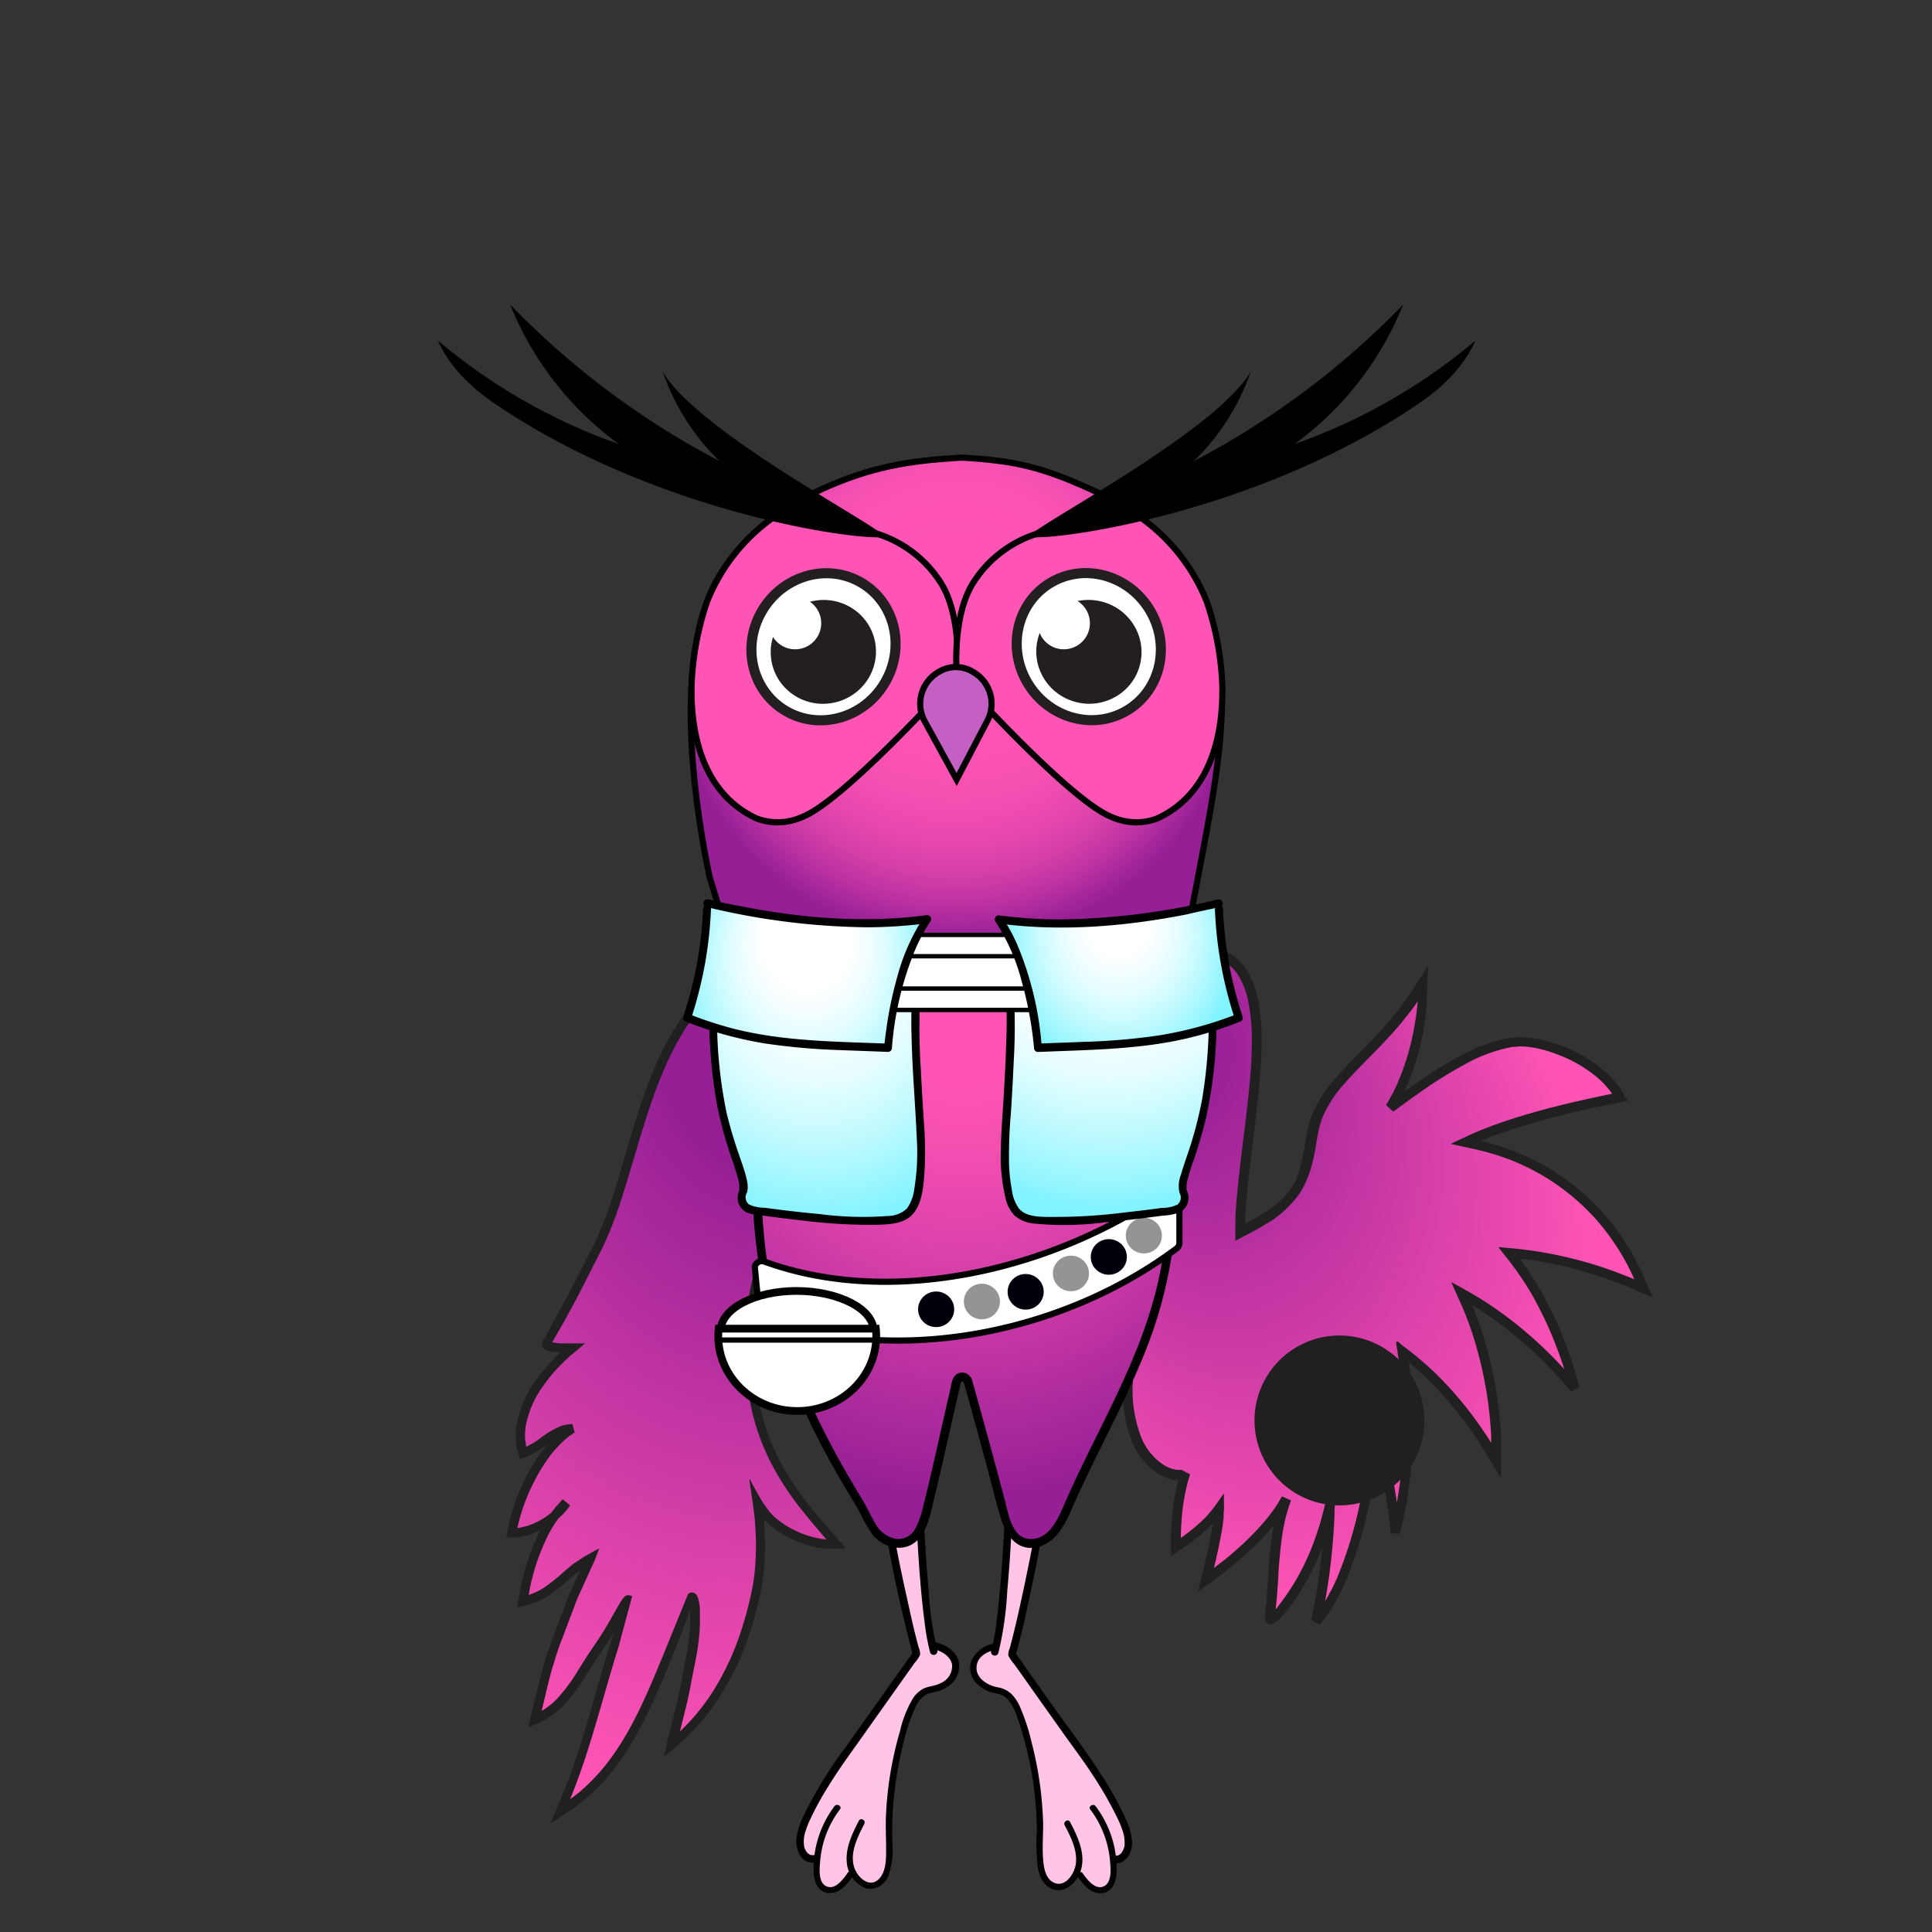 <svg xmlns="http://www.w3.org/2000/svg" xmlns:xlink="http://www.w3.org/1999/xlink" viewBox="0 0 300 300"><rect x="0" y="0" width="300" height="300" fill="#333333" stroke="none"/><defs><style>.cls-1{fill:#ffc4e6;}.cls-2{fill:url(#radial-gradient);}.cls-10,.cls-11,.cls-13,.cls-17,.cls-26,.cls-3{fill:#fff;}.cls-12,.cls-13,.cls-14,.cls-17,.cls-20,.cls-24,.cls-25,.cls-28,.cls-3{stroke:#000;}.cls-11,.cls-12,.cls-13,.cls-14,.cls-17,.cls-3{stroke-linecap:round;}.cls-11,.cls-12,.cls-13,.cls-14,.cls-17,.cls-20,.cls-24,.cls-25,.cls-26,.cls-28,.cls-3{stroke-miterlimit:10;}.cls-4{fill:url(#radial-gradient-2);}.cls-5{fill:url(#radial-gradient-3);}.cls-6{fill:url(#radial-gradient-4);}.cls-7{fill:url(#New_Gradient_Swatch_1);}.cls-8{fill:url(#New_Gradient_Swatch_1-2);}.cls-9{fill:url(#New_Gradient_Swatch_1-3);}.cls-11,.cls-26{stroke:#231f20;}.cls-11{stroke-width:0.56px;}.cls-12,.cls-14,.cls-20{fill:none;}.cls-12,.cls-13{stroke-width:1.25px;}.cls-14{stroke-width:0.85px;}.cls-15{fill:url(#radial-gradient-5);}.cls-16{fill:url(#radial-gradient-6);}.cls-17{stroke-width:0.71px;}.cls-18{fill:url(#radial-gradient-7);}.cls-19{fill:url(#radial-gradient-8);}.cls-20{stroke-width:1.38px;}.cls-21{fill:url(#radial-gradient-9);}.cls-22{fill:#202020;}.cls-23{fill:url(#radial-gradient-10);}.cls-24{fill:url(#radial-gradient-11);}.cls-25{fill:#ff54b5;}.cls-26{stroke-width:1.63px;}.cls-27{fill:#231f20;}.cls-28{fill:#c460c4;}</style><radialGradient id="radial-gradient" cx="45.52" cy="41.21" fy="12.104" r="75.31" gradientUnits="userSpaceOnUse"><stop offset="0.16" stop-color="#ff54b5"/><stop offset="0.28" stop-color="#f34eb1"/><stop offset="0.49" stop-color="#d23da8"/><stop offset="0.77" stop-color="#9e2398"/><stop offset="0.81" stop-color="#961f96"/></radialGradient><radialGradient id="radial-gradient-2" cx="-24499.13" cy="-13169.01" r="14.12" gradientTransform="matrix(0.2, 0.04, -0.04, 0.2, 4567.04, 3573.29)" gradientUnits="userSpaceOnUse"><stop offset="0.28" stop-color="#fff"/><stop offset="0.41" stop-color="#fbfbfb"/><stop offset="0.54" stop-color="#efefef"/><stop offset="0.67" stop-color="#dadada"/><stop offset="0.8" stop-color="#bebebe"/><stop offset="0.93" stop-color="#9a9a9a"/><stop offset="0.95" stop-color="#949494"/></radialGradient><radialGradient id="radial-gradient-3" cx="-24434.3" cy="-13202.89" r="14.12" xlink:href="#radial-gradient-2"/><radialGradient id="radial-gradient-4" cx="-24383.17" cy="-13242.24" r="14.12" xlink:href="#radial-gradient-2"/><radialGradient id="New_Gradient_Swatch_1" cx="-520.99" cy="2199.29" r="2.88" gradientTransform="matrix(1, 0.17, -0.17, 0.99, 943.98, -2013.25)" gradientUnits="userSpaceOnUse"><stop offset="0.07" stop-color="#919191"/><stop offset="0.21" stop-color="#828283"/><stop offset="0.47" stop-color="#5c5c60"/><stop offset="0.83" stop-color="#1f1f27"/><stop offset="1" stop-color="#00000a"/></radialGradient><radialGradient id="New_Gradient_Swatch_1-2" cx="-507.4" cy="2194.05" r="2.88" xlink:href="#New_Gradient_Swatch_1"/><radialGradient id="New_Gradient_Swatch_1-3" cx="-495.3" cy="2186.21" r="2.88" xlink:href="#New_Gradient_Swatch_1"/><radialGradient id="radial-gradient-5" cx="21.77" cy="29.27" fy="4.729" r="43.04" gradientUnits="userSpaceOnUse"><stop offset="0.21" stop-color="#fff"/><stop offset="0.28" stop-color="#f7feff"/><stop offset="0.38" stop-color="#e3fdff"/><stop offset="0.51" stop-color="#c1faff"/><stop offset="0.66" stop-color="#92f5ff"/><stop offset="0.71" stop-color="#81f4ff"/></radialGradient><radialGradient id="radial-gradient-6" cx="68.75" cy="29.27" fy="-12.677" r="71.76" gradientUnits="userSpaceOnUse"><stop offset="0.27" stop-color="#fff"/><stop offset="0.31" stop-color="#f7feff"/><stop offset="0.37" stop-color="#e3fdff"/><stop offset="0.44" stop-color="#c1faff"/><stop offset="0.53" stop-color="#92f5ff"/><stop offset="0.55" stop-color="#81f4ff"/></radialGradient><radialGradient id="radial-gradient-7" cx="20.06" cy="12.32" fy="4.466" r="21.14" gradientTransform="translate(0 -2.07) scale(1 1.17)" gradientUnits="userSpaceOnUse"><stop offset="0.34" stop-color="#fff"/><stop offset="0.43" stop-color="#f7feff"/><stop offset="0.57" stop-color="#e3fdff"/><stop offset="0.74" stop-color="#c1faff"/><stop offset="0.94" stop-color="#92f5ff"/><stop offset="1" stop-color="#81f4ff"/></radialGradient><radialGradient id="radial-gradient-8" cx="70.46" cy="12.32" fy="2.722" r="34.01" gradientTransform="translate(0 -1.22) scale(1 1.1)" gradientUnits="userSpaceOnUse"><stop offset="0.15" stop-color="#fff"/><stop offset="0.2" stop-color="#f7feff"/><stop offset="0.29" stop-color="#e3fdff"/><stop offset="0.4" stop-color="#c1faff"/><stop offset="0.52" stop-color="#92f5ff"/><stop offset="0.55" stop-color="#81f4ff"/></radialGradient><radialGradient id="radial-gradient-9" cx="24448.14" cy="74.49" fx="24432.205" fy="-4.543" r="89.42" gradientTransform="matrix(-1, 0, 0, 1, 24482.75, 0)" gradientUnits="userSpaceOnUse"><stop offset="0.25" stop-color="#961f96"/><stop offset="0.61" stop-color="#d840a9"/><stop offset="0.85" stop-color="#ff54b5"/></radialGradient><radialGradient id="radial-gradient-10" cx="-2025.09" cy="1349.18" fx="-2062.849" fy="1299.227" r="72.23" gradientTransform="translate(1855.85 -1329.65) scale(0.85 1.03)" gradientUnits="userSpaceOnUse"><stop offset="0.12" stop-color="#961f96"/><stop offset="0.52" stop-color="#d840a9"/><stop offset="0.79" stop-color="#ff54b5"/></radialGradient><radialGradient id="radial-gradient-11" cx="83.83" cy="64.15" fy="45.666" r="77.25" gradientUnits="userSpaceOnUse"><stop offset="0.12" stop-color="#ff54b5"/><stop offset="0.27" stop-color="#fd53b4"/><stop offset="0.36" stop-color="#f54fb2"/><stop offset="0.43" stop-color="#e748ae"/><stop offset="0.49" stop-color="#d33ea8"/><stop offset="0.54" stop-color="#ba31a1"/><stop offset="0.59" stop-color="#9b2298"/><stop offset="0.6" stop-color="#961f96"/></radialGradient><symbol id="Bird_Body_MASTER_1_9" data-name="Bird_Body_MASTER_1 9" viewBox="0 0 185.53 142.13"><path class="cls-20" d="M7.21,71.38"/><path class="cls-20" d="M132.92,66"/><path class="cls-21" d="M39.31,63.26c0,15.3,4.13,22.57,14.13,33.57-4.54.47-10.81-2.63-12.81-6.63a43.16,43.16,0,0,1,.5,6.66,44.49,44.49,0,0,1-.52,6.8A55.52,55.52,0,0,1,36,117.74,37,37,0,0,1,32,124a33,33,0,0,1-5.25,5.33c.74-2.6,1.35-5.14,1.89-7.65s1-5,1.45-7.51c.88-5,.43-10.5-.54-8.08s-1.89,4.91-2.83,7.41c-4,9.67-8,20.67-18,26.67,4-9,6-18,8.74-26.74.63-2.08,1.27-4.14,2-6.19s.22-1.63-.93.49a71,71,0,0,1-3.78,6.19c-3,4.25-5,9.25-10,11.25,1-4,2-9,3.75-13.38.75-2.18,1.56-4.34,2.43-6.45s1.82-4.17,2.82-6.17c-4,2-6,6-11,7,1-6,3-12,7-16A11.53,11.53,0,0,1,.88,95.06c1-6,4.86-13.88,9.86-16.88-3,0-5,3-8,4-2-6,3-13,8-17-2,0-5,0-4-1,1.5-2.75,2.93-5.38,4.31-8s2.71-5.17,4-7.82C21.74,34.18,22,13.88,38,3.19c5.32-3.57,20.18,1.22,21.2,9.27,3.54,27.83-9.27,12.81-16.74,35.23A56.52,56.52,0,0,0,39.31,63.26Z"/><path class="cls-22" d="M39.31,63.26a26.71,26.71,0,0,0-.5,2.63,17.52,17.52,0,0,0,0,2.94c0,.28.07.7.12,1.21,0,.25.06.53.09.83l0,.22v.06l.07.51c.13.77.21,1.55.38,2.33a36.36,36.36,0,0,0,3.11,9.28,46.43,46.43,0,0,0,5.57,8.53c1.07,1.34,2.2,2.67,3.35,4l.29.32h-.13c-.41,0-.82-.08-1.22-.17a15.44,15.44,0,0,1-4.73-1.79,13.31,13.31,0,0,1-2.09-1.47,4.81,4.81,0,0,1-.48-.42L42.91,92l-.12-.11-.11-.12a.53.53,0,0,1-.11-.14l-.93-1.28L41.41,90l-.29-.49-.58-1-1-1.85-.12-.2c0-.08-.09-.15-.06-.06l0,.3.1.65.44,3c.14,1,.26,2,.33,2.74l.09,1.38a42.49,42.49,0,0,1,0,5.41,32.54,32.54,0,0,1-.76,5.39c-.41,1.79-.88,3.57-1.45,5.33a44.08,44.08,0,0,1-4.58,10,34.73,34.73,0,0,1-3.31,4.43c-.61.69-1.25,1.35-1.92,2l-.19.18h0l.15-.63.68-2.76c.5-1.83.82-3.69,1.18-5.54s.77-3.66,1-5.58c.11-1,.19-1.9.22-2.86,0-.47,0-1,0-1.43l0-.72c0-.28,0-.71-.11-1.18-.12-.92-.41-1.53-.79-1.68a.69.69,0,0,0-.38-.1.83.83,0,0,0-.34.06,1,1,0,0,0-.27.16,1.87,1.87,0,0,0-.16.35l-1.17,2.88-2.3,5.64c-2.76,6.74-5.46,13.42-9.69,18.77a31.48,31.48,0,0,1-3.43,3.67l-.93.83-1,.76-.37.28h0s0,0,0-.11l.24-.58.45-1.15c.59-1.54,1.13-3.08,1.64-4.6,2-6.1,3.53-12,5.2-17.38.2-.58.46-1.59.69-2.45s.48-1.76.71-2.63.47-1.73.7-2.58c.11-.43.23-.85.34-1.27a.2.2,0,0,0-.19-.12.75.75,0,0,1-.24-.08,1,1,0,0,0-.17,0,.51.51,0,0,0-.25,0c-.2.1-.49.2-1.11,1.23l-1.9,3.32-.67,1.12-.47.75c-.64,1-1.28,1.93-1.93,2.89s-1.21,1.89-1.78,2.79a27.77,27.77,0,0,1-3.45,4.66,11.24,11.24,0,0,1-1.92,1.6,3.84,3.84,0,0,1-.5.32h0l0-.22c.05-.17.09-.35.13-.52l.45-1.9c.57-2.38,1-4.08,1.34-5.06.44-1.5.9-2.86,1.43-4.17l1.38-3.67c.46-1.14.81-2.25,1.26-3.21s.86-1.88,1.24-2.73c.31-.66.59-1.29.87-1.9.17-.38.4-.83.5-1.13l.36-.94.17-.46.09-.22,0-.11-.12.06-.9.49L12.52,99l-.79.53-.38.26A3.54,3.54,0,0,0,11,100c-.25.2-.49.38-.71.57l-1.18,1a24.68,24.68,0,0,1-2.62,2.12,3.58,3.58,0,0,1-.57.37,4.61,4.61,0,0,1-.8.45,8,8,0,0,1-1.41.59l-.07,0h0l.06-.32a34.38,34.38,0,0,1,3.14-9.43,19.52,19.52,0,0,1,1.91-3,16.17,16.17,0,0,1,1.29-1.49l.17-.19h0c-2.29-1.89-.64-.52-1.15-.93l0,0,0,0L9,90c-.1.13-.19.27-.3.4a8.27,8.27,0,0,1-.69.77,11.35,11.35,0,0,1-3.74,2.47,9.68,9.68,0,0,1-2.36.65h-.1s0,0,0,0,0,0,.14-.61h0c.14-.57.32-1.29.69-2.4a30.27,30.27,0,0,1,1.94-4.6,26,26,0,0,1,2-3.33A17.68,17.68,0,0,1,10,79.6a3.93,3.93,0,0,1,.57-.41l.3-.2.15-.11.07,0h0c-.77-2.78-.22-.77-.4-1.39h-.07a5.74,5.74,0,0,0-1.82.34,14.27,14.27,0,0,0-3.2,1.89c-.51.36-1,.72-1.54,1-.26.15-.53.31-.81.44-.07,0,0,0,0,0h0l-.06-.23c0-.32-.09-.65-.13-1a11.19,11.19,0,0,1,.09-2.07h0a16.23,16.23,0,0,1,3-6.77,27.12,27.12,0,0,1,3.1-3.61l.47-.44.4-.36c.15-.15.33-.3.51-.45l2.13-1.79c.08,0,0,0-.06,0H10l-1.29,0L8,64.35a5,5,0,0,1-.62-.1l-.23-.06s0,0,0,0c-.17.19-.18.26-.28.31s0,0,0,0,0,0,0,0a.34.34,0,0,1,.17,0l.07,0,.14.08s0,0,0,0l.12-.14.1-.2.36-.66L9.32,61c1-1.87,2.08-3.76,3.09-5.81l3.2-6.29a64.29,64.29,0,0,0,2.77-7C20,37,21.35,31.83,23.1,26.61a79,79,0,0,1,3-7.78c.31-.63.63-1.26.95-1.89a18.78,18.78,0,0,1,1-1.87c.36-.61.73-1.22,1.1-1.83l1.24-1.74.63-.88.71-.81,1.42-1.63,1.58-1.49.8-.74c.28-.24.58-.44.87-.67L38.19,4A5.56,5.56,0,0,1,40,3.1a12.33,12.33,0,0,1,4.22-.3,21.34,21.34,0,0,1,8.34,2.61c2.53,1.42,4.88,3.5,5.68,6.18a6.7,6.7,0,0,1,.21,1l.13,1.13c.09.76.18,1.51.23,2.27.14,1.51.23,3,.23,4.52A25.1,25.1,0,0,1,58.7,25a10.3,10.3,0,0,1-1.49,4c-1.53,2.33-4.48,3.47-6.94,5.38a21.21,21.21,0,0,0-5.93,7A41.62,41.62,0,0,0,41,49.65c-.41,1.4-.79,2.81-1.12,4.22l-.14.59c-.06.28-.12.55-.17.81-.22,1-.38,1.9-.46,2.38a12.92,12.92,0,0,0,.17,5.61,47.19,47.19,0,0,0,1.3-5.35c.09-.47.24-1.31.46-2.33,0-.25.11-.52.17-.79l.14-.58c.32-1.38.69-2.76,1.1-4.13a39.3,39.3,0,0,1,3.18-8,19.72,19.72,0,0,1,5.52-6.56c1.16-.88,2.43-1.63,3.73-2.48a11.92,11.92,0,0,0,3.55-3.26,11.78,11.78,0,0,0,1.72-4.53,25.9,25.9,0,0,0,.35-4.71c0-1.56-.09-3.11-.23-4.65-.06-.78-.14-1.54-.23-2.31l-.13-1.15a8.85,8.85,0,0,0-.27-1.24A9.93,9.93,0,0,0,57.11,7,16.6,16.6,0,0,0,53.29,4.1a22.9,22.9,0,0,0-8.95-2.8,13.72,13.72,0,0,0-4.76.36,7,7,0,0,0-2.24,1.07L35.51,4.1c-.3.24-.62.45-.91.7l-.83.78L32.11,7.13,30.62,8.84l-.74.85-.65.91-1.3,1.82-1.14,1.9a18.1,18.1,0,0,0-1.06,1.93l-1,1.95a80.12,80.12,0,0,0-3.08,7.94C19.91,31.43,18.58,36.61,17,41.4a62.84,62.84,0,0,1-2.71,6.84c-1.09,2.15-2.14,4.24-3.17,6.25S9,58.42,8,60.27L6.53,63l-.36.67-.08.13h0a.63.63,0,0,0-.1.12,1.63,1.63,0,0,0-.19.47,1.12,1.12,0,0,0,.14.68,1.26,1.26,0,0,0,.35.35,1.5,1.5,0,0,0,.3.16,3,3,0,0,0,.47.14,6.46,6.46,0,0,0,.81.13l.76,0h.13L8.68,66c-.17.15-.34.3-.49.46a28.11,28.11,0,0,0-3.28,3.81,17.81,17.81,0,0,0-3.24,7.43h0a12,12,0,0,0-.1,2.39c.05.39.09.77.15,1.15s.13.53.2.79l.28,1c0,.26.21.07.36,0L3,82.87a8.56,8.56,0,0,0,.89-.37A8.4,8.4,0,0,0,4.86,82c.6-.35,1.13-.74,1.64-1.1a12.67,12.67,0,0,1,2.84-1.7,4.3,4.3,0,0,1,1.34-.26h.05c-.17-.62.39,1.38-.38-1.39h0l-.09.06-.17.11L9.73,78a6.21,6.21,0,0,0-.64.47,19.24,19.24,0,0,0-3.71,4,29.38,29.38,0,0,0-2.14,3.51,33.26,33.26,0,0,0-2,4.82,25.68,25.68,0,0,0-.72,2.53c-.1.31-.27,1.33-.41,2.13L0,95.7s0,.12,0,.14H.18l.68,0,.66,0,.58-.06A12.13,12.13,0,0,0,4.81,95a12.92,12.92,0,0,0,4.24-2.81,9.59,9.59,0,0,0,.8-.89c.13-.15.23-.31.35-.47l.09-.11,0-.06,0,0c-.51-.43,1.16.93-1.14-1h0l-.2.21a20.21,20.21,0,0,0-1.39,1.61,22,22,0,0,0-2.06,3.24,36.47,36.47,0,0,0-3.28,9.83q0,.27-.09.51c-.05.27-.09.53-.13.78s-.09.5-.13.74l-.06.35c0,.09-.11.31.06.22l1.26-.31a8.71,8.71,0,0,0,1-.29,10.72,10.72,0,0,0,1.63-.67,6.65,6.65,0,0,0,.9-.51,5.42,5.42,0,0,0,.63-.42,25.58,25.58,0,0,0,2.77-2.23l1.14-1c.21-.18.44-.35.67-.53l.07,0h0c-.08.18-.17.36-.25.55l-1.26,2.77c-.47,1-.82,2.08-1.27,3.24s-.91,2.39-1.4,3.7-1,2.75-1.47,4.26c-.3,1-.78,2.74-1.35,5.14-.39,1.61-.83,3.44-1.33,5.47l0,.14,0,.07.06,0,.26-.12.52-.23,1.06-.48a10.79,10.79,0,0,0,1.06-.55c.2-.11.38-.23.57-.36a13.4,13.4,0,0,0,2.16-1.8A28.74,28.74,0,0,0,13,118c.57-.91,1.14-1.84,1.76-2.76s1.3-1.9,1.94-2.91l.75-1.21h0l-.87,2.75c-1.69,5.43-3.18,11.32-5.19,17.35-.51,1.5-1,3-1.62,4.53l-.45,1.14-.66,1.6c-.31.75-.62,1.5-.94,2.25l-.47,1.12-.06.14s-.07.14,0,.07l.26-.16.52-.34L10,140.24l1-.67.64-.5,1-.79,1-.87a33,33,0,0,0,3.6-3.86c4.41-5.59,7.14-12.4,9.9-19.14l.26-.64.21-.53.41-1.08.82-2.15.82-2.16.1-.25h0s0,0,0,.2l0,.67c0,.45,0,.9,0,1.36,0,.91-.11,1.82-.22,2.72-.21,1.8-.66,3.65-1,5.48s-.67,3.68-1.16,5.49l-.67,2.73-.53,2.12c-.25,1-.39,1.74-.58,2.61l-.07.31.26-.22.53-.42,1-.84c.34-.27.69-.58,1-.88l.85-.78c.7-.67,1.37-1.37,2-2.09a34.55,34.55,0,0,0,3.46-4.62A46,46,0,0,0,39.5,111c.57-1.8,1.06-3.63,1.48-5.46a35.93,35.93,0,0,0,.8-5.61,45.52,45.52,0,0,0,0-5.6L41.72,93c0-.13,0,0,0-.06h0l.39.38a5.89,5.89,0,0,0,.53.48,15.76,15.76,0,0,0,2.31,1.62,16.65,16.65,0,0,0,5.2,2,10.82,10.82,0,0,0,1.39.2h1.16c.4,0,.82,0,1.24,0l.63,0h.32c.07,0,.1,0,0-.06l-.09-.12-.77-.93-1.44-1.62c-1.14-1.29-2.25-2.6-3.31-3.92a45.33,45.33,0,0,1-5.39-8.26,34.36,34.36,0,0,1-3-8.89c-.16-.75-.24-1.51-.37-2.26L40.5,71v0l0-.22q0-.43-.09-.81c-.05-.49-.09-.9-.12-1.17a23.67,23.67,0,0,0-.36-2.85C39.76,65,39.56,64.22,39.31,63.26Z"/><path class="cls-23" d="M92.13,28.47c-1.5,13.58-4.7,40.88,10.9,30.4-7.91,24.12,5.38,28.36,6.8,26.51a37.78,37.78,0,0,0-1.51,12s4.93-3.1,7-6.29c.24,2.34-2.09,11.53-2.09,11.53s9.49-6.5,12.94-13.17c-2.35,6-1.81,12.32-2.69,19.11,0,.41.26.71.49.47,4.29-4.44,7.6-11.09,9.26-18.64a105.76,105.76,0,0,1-2.25,19c6.45-7.38,9.65-25.11,9.15-32.61a87.56,87.56,0,0,1,3.67,18.26A72.51,72.51,0,0,0,145,65.68a57.63,57.63,0,0,1,15.21,17.71,62.83,62.83,0,0,0-5.7-27.12,64.48,64.48,0,0,1,18.43,15.48,58.56,58.56,0,0,0-10.67-21.94A66.5,66.5,0,0,1,184,55.59C178.14,40.71,166.37,34,155.18,31.91c6.83-3.37,17.89-6,25-7.29-3.12-5.7-11.45-9-16.27-9-7,.08-17.18,8-20.92,10.71a41.86,41.86,0,0,0,5.35-20.16c-6.56,11.4-16.55,15.39-17.91,24.61-1.28,8.65-3,11.18-11.8,15.66.23-17.2,9.17-44.87-6.46-45.67C99.2.11,93.62,14.9,92.13,28.47Z"/><path class="cls-22" d="M92.13,28.47a20.51,20.51,0,0,0-1.41,5.71c0,.57-.14,1.58-.26,2.8C90.18,40.4,90,43.9,90,47.5A48.33,48.33,0,0,0,90.4,53a18.72,18.72,0,0,0,1.52,5.48,7,7,0,0,0,1.88,2.44,5.07,5.07,0,0,0,3,1.12,7.78,7.78,0,0,0,3-.56,8.84,8.84,0,0,0,1.37-.59l.33-.17.14-.07h0a1.27,1.27,0,0,0-.06.18c-.2.76-.4,1.52-.61,2.28a47,47,0,0,0-1,5.73,22.68,22.68,0,0,0,1.38,11.81,11.43,11.43,0,0,0,4,4.78,6.83,6.83,0,0,0,3.09,1.15h.26s0,0,0,0a34.54,34.54,0,0,0-1,6c-.08,1-.13,2-.15,3v1.12l0,1.44a6.77,6.77,0,0,0,0,.68l.6-.38c.4-.26.8-.51,1.21-.79l.6-.41.3-.22.61-.45c.4-.31.8-.62,1.19-.94a25.54,25.54,0,0,0,2.24-2.06h0l0,.17-.12.71c-.25,1.5-.57,3-.89,4.4-.2.88-.4,1.74-.59,2.55-.16.65-.32,1.28-.47,1.9-.08.31-.16.62-.23.92l-.06.23s0,.11,0,.07l.09-.06.35-.24,1.32-.92,1.22-.89,1.28-1,1-.78c3.93-3.19,7.51-6.89,9.39-10.27l.18-.31.08-.15,0,0h0l-1.44-.65h0v0l0,.08c-.08.22-.15.43-.23.63-.15.4-.26.79-.37,1.16-.23.72-.37,1.36-.49,1.87-.22,1-.3,1.56-.28,1.44h0a70.13,70.13,0,0,0-.79,7.94c-.08,1.24-.16,2.43-.26,3.53,0,.28,0,.55-.08.82s-.07.69-.11,1l-.09.77c0,.18.07.34.1.51s0,.38.12.45a1.11,1.11,0,0,0,.28.3,1.05,1.05,0,0,0,.44.18c.1.06.23-.08.37-.16s.51-.36.76-.52l.36-.26c.14-.15.27-.29.39-.44l.43-.5c.47-.57.84-1.05,1.11-1.42l.43-.6a40.07,40.07,0,0,0,4.72-9.22c.55-1.52,1-3,1.37-4.38.09-.35.17-.69.25-1l.12-.5.05-.25,0-.06a13.74,13.74,0,1,0-1.57-.18h0v.15c0,.64,0,1.25-.07,1.83-.24,4.6-.57,7-.36,5h0c-.29,3.19-.74,6.33-1.26,9.14l-.4,2-.1.49,0,.12v.06h0l1.37.69h0l0,0,.16-.21.62-.79a17,17,0,0,0,1.06-1.54,14.69,14.69,0,0,0,.84-1.43c.24-.46.47-.88.68-1.27s.35-.76.5-1.08c.29-.65.52-1.13.63-1.43.22-.6.18-.4-.34.79h0a68.81,68.81,0,0,0,4.6-17A52.43,52.43,0,0,0,141,78.4l0-.88v-.74c-.69.12,1.54-.31-1.54.28h0v.07l.46,1.51c.29,1,.54,1.9.77,2.76.88,3.44,1.29,5.89,1.46,6.83s.09.38-.39-2.1c.36,1.8.65,3.59.89,5.32.11.87.22,1.72.31,2.55l.06.62,0,.31v.21l1.56.12h0l0-.08c.09-.4.19-.8.28-1.19a68.39,68.39,0,0,0,1.38-8c.22-2,.29-3.37.32-3.64s0,.5-.22,2.63h0a74.67,74.67,0,0,0,.1-13.68c-.1-1.08-.21-2.15-.35-3.2l-.08-.62h0s0,0,0,0c.39.31.76.63,1.13,1,.74.64,1.45,1.3,2.13,2a57.62,57.62,0,0,1,7,8.33c.49.7,1,1.41,1.41,2.12l2.35,3.83.61,1,.15.25.08.12s.06.12.05,0v-.6c0-.79,0-1.58,0-2.37s0-1.52,0-2.33l0-.8,0-.59A65.37,65.37,0,0,0,158,63.09c-.37-1.16-.75-2.27-1.16-3.32-.2-.53-.41-1.05-.63-1.55,0-.11,0,0,0,0h0l.3.18.58.36c.39.24.76.48,1.12.73a64.76,64.76,0,0,1,11.05,9.38c2,2.12,2.7,3,2.7,3l.2.23.08.09,0,0v0h0l1.37-.71v0l-.1-.36c-.08-.29-.18-.66-.32-1.15-.29-1-.7-2.4-1.45-4.45a60.91,60.91,0,0,0-3.58-8.1c-.26-.47-.9-1.7-2.08-3.58-.31-.46-.63-1-1-1.52l-.59-.84-.54-.73h0l.22,0,1.36.17a64.33,64.33,0,0,1,13.17,3.31q.93.33,1.89.72c.7.28,1,.39,2.62,1.1l2,.87.26.11s.05,0,0,0l0-.06-.06-.13-.22-.5-.44-1-.87-2c-.16-.34-.29-.71-.48-1A39.86,39.86,0,0,0,178,44a37.77,37.77,0,0,0-19.56-12.12l-.77-.2s0,0,0,0h0l.73-.31c2-.8,4.09-1.51,6.25-2.17,4.31-1.31,8.89-2.42,13.67-3.38l2.78-.54.2,0c.05,0,.2,0,.11-.09l-.24-.38L180.7,24l-.48-.79c-.12-.17-.21-.27-.31-.41a15.41,15.41,0,0,0-2.75-2.84,23.35,23.35,0,0,0-7-3.87,20.93,20.93,0,0,0-4-1,14.79,14.79,0,0,0-2.12-.18c-.36,0-.72,0-1.08.06a6.41,6.41,0,0,0-1.07.15,27.05,27.05,0,0,0-7.91,3,71.55,71.55,0,0,0-7.28,4.59c-1.19.83-2.37,1.69-3.55,2.55l-.44.32-.11.08,0,0c.49.48-1.19-1,1.09,1.08l.14-.24c.19-.33.38-.65.56-1,.35-.66.69-1.34,1-2a42.26,42.26,0,0,0,2.8-8.74c.31-1.52.54-3.06.71-4.63l0-.58,0-.35c0-.19,0-.39,0-.57l.11-2.25.08-2.26,0-.56V3.39a.49.49,0,0,1-.07.11l-.15.23-.6.95h0c-.54.82-1.07,1.65-1.61,2.49l-.42.68-.37.52-.45.64c-.57.86-1.25,1.65-1.9,2.49-1.35,1.63-2.84,3.22-4.4,4.82s-3.21,3.2-4.77,5a20.9,20.9,0,0,0-4,6.16,16.06,16.06,0,0,0-.58,1.82c-.12.61-.29,1.27-.37,1.85-.18,1.19-.39,2.38-.67,3.54A18.94,18.94,0,0,1,127.75,38a11,11,0,0,1-2,2.84,16.19,16.19,0,0,1-2.83,2.27c-.51.35-1.06.66-1.59,1l-1.51.84-.19.1-.1,0s0,0,0,0l0-.89c.06-1.28.17-2.57.29-3.87.48-5.17,1.27-10.42,1.82-15.76.28-2.67.5-5.36.55-8.09a33.31,33.31,0,0,0-.72-8.23,14.54,14.54,0,0,0-1.59-4,8.51,8.51,0,0,0-3.16-3.06A10.14,10.14,0,0,0,112.51,0a16.65,16.65,0,0,0-4.23.28,15.13,15.13,0,0,0-7.39,3.91,24.06,24.06,0,0,0-4.82,6.66,44.87,44.87,0,0,0-2.84,7.53l-.24.9-.15.58c-.09.39-.2.75-.26,1.09-.14.68-.26,1.24-.33,1.6a16.16,16.16,0,0,0-.12,5.9,30.67,30.67,0,0,0,1.66-5.59c.08-.35.19-.9.33-1.56.07-.33.17-.68.26-1.05l.15-.57c.07-.29.15-.58.23-.88a42.09,42.09,0,0,1,2.73-7.23A22.08,22.08,0,0,1,102,5.37a13.48,13.48,0,0,1,6.61-3.51c2.47-.47,5.22-.46,7.33.72a6.78,6.78,0,0,1,2.59,2.51,13,13,0,0,1,1.4,3.51,31.85,31.85,0,0,1,.67,7.83c0,2.65-.26,5.31-.54,8-.55,5.29-1.33,10.54-1.82,15.78-.12,1.31-.23,2.61-.29,3.93l0,.49,0,.72,0,1.77,0,.45v.22c0,.06,0,0,0,0l.1,0,.76-.4,1.51-.79.58-.31.43-.24.85-.48c.56-.35,1.12-.66,1.66-1A17,17,0,0,0,126.84,42a12.64,12.64,0,0,0,2.33-3.25,19.76,19.76,0,0,0,1.28-3.67c.29-1.23.52-2.46.7-3.68.09-.63.23-1.14.34-1.71A15.22,15.22,0,0,1,132,28a19.67,19.67,0,0,1,3.69-5.69c1.5-1.72,3.14-3.31,4.71-4.92s3.1-3.24,4.5-4.92c.66-.87,1.37-1.69,2-2.58l.46-.66.09-.12h0l-.08.8q-.24,2.27-.69,4.47a40,40,0,0,1-2.69,8.4c-.3.66-.62,1.31-1,1.94-.16.32-.35.62-.53.94l-.13.23c2.29,2.1.67.56,1.19,1l.06,0,.11-.09.45-.32c1.18-.87,2.34-1.72,3.52-2.54a71.45,71.45,0,0,1,7.12-4.48,25.5,25.5,0,0,1,7.44-2.87,4.26,4.26,0,0,1,.94-.13c.31,0,.62-.06.93-.06a15.06,15.06,0,0,1,1.88.16,20.19,20.19,0,0,1,3.69,1,22.07,22.07,0,0,1,6.51,3.6,14,14,0,0,1,2.48,2.56l.25.34h0s0,0,0,0l-.85.17c-4.83,1-9.44,2.09-13.82,3.42-2.19.67-4.32,1.39-6.38,2.22-.26.09-.5.21-.77.32-.5.21-1,.42-1.46.65-.93.44-2,.9-2.82,1.33l3.05.67c.5.11,1,.21,1.51.34l.74.19A36.2,36.2,0,0,1,176.83,45,38,38,0,0,1,182,53c.18.33.3.69.46,1,0,.06,0,.07,0,.06h0c.29.13-.7-.3-1.3-.53s-1.29-.5-1.93-.74a66.54,66.54,0,0,0-13.49-3.38l-1.39-.18-1.1-.12L162,49l-1.24-.12c-.08,0-.25-.05-.26,0l.19.24.37.47,1.42,1.82.75,1c.2.28.39.55.57.82.37.51.68,1,1,1.47,1.15,1.81,1.77,3,2,3.47h0a60.86,60.86,0,0,1,3.49,7.9c.73,2,1.13,3.4,1.42,4.35l.31,1.12c0,.14.07.26.09.36v0c.61-.31-1.36.71,1.37-.7h0l-.05,0-.07-.09-.21-.24s-.73-.92-2.76-3.09a65.86,65.86,0,0,0-11.32-9.62c-.37-.25-.75-.49-1.15-.74l-.6-.38-.9-.53c-.82-.49-1.64-.93-2.51-1.42l-.64-.36-.33-.18-.08-.05s-.06,0,0,0l.08.16.6,1.37c.2.46.41.92.62,1.39s.47,1.05.63,1.43.41,1,.6,1.5c.4,1,.78,2.11,1.13,3.24a64.13,64.13,0,0,1,2.82,16l0,.57a2.49,2.49,0,0,1,0,.37h0l-.05-.08-.22-.34q-.69-1.08-1.44-2.16a59.92,59.92,0,0,0-7.19-8.56c-.71-.69-1.44-1.37-2.2-2-.39-.34-.77-.67-1.18-1-.72-.6-1.56-1.2-2.35-1.82-1.23-1.33-.56.54-.51,1.38l.23,1.53.12.93c.15,1,.25,2.08.35,3.14a73.18,73.18,0,0,1-.1,13.38h0c.19-2.08.22-2.84.21-2.57s-.09,1.56-.31,3.56a68.19,68.19,0,0,1-1.35,7.78c-.09.38-.18.77-.28,1.16v.07h0c-1.38-.1,1.89.16,1.55.13v-.06l0-.16,0-.31-.06-.63c-.09-.84-.2-1.71-.32-2.59-.24-1.76-.54-3.58-.9-5.42h0c.49,2.53.55,3.1.4,2.14s-.59-3.45-1.49-7c-.23-.88-.48-1.82-.78-2.81-.15-.5-.31-1-.47-1.53l0,0v0h0c-3.08.58-.85.17-1.54.3v.7l0,.82a53,53,0,0,1-.59,7.31,68.09,68.09,0,0,1-4.49,16.62h0c.5-1.16.54-1.35.32-.77-.1.3-.32.76-.6,1.38l-.48,1c-.2.37-.41.77-.65,1.2a12.75,12.75,0,0,1-.79,1.35,13,13,0,0,1-1,1.43l-.57.73-.15.19v0h0c2.74,1.37.76.38,1.37.68h0v-.06l0-.12.1-.5c.13-.67.27-1.37.41-2.08.53-2.86,1-6,1.28-9.29h0c-.22,2,.12-.4.36-5.08,0-.58,0-1.2.07-1.85v-.17h0l-1.57-.2v.06l-.06.24c0,.16-.07.32-.11.48-.08.32-.15.65-.25,1a43.14,43.14,0,0,1-1.32,4.24,38.64,38.64,0,0,1-4.53,8.85l-.41.57c-.25.35-.61.81-1,1.35l-.31.36h0c0-.45.09-.91.13-1.39.1-1.12.18-2.32.26-3.57a70.74,70.74,0,0,1,.77-7.76c0,.11.06-.4.27-1.37.11-.49.25-1.09.46-1.77.1-.34.21-.71.35-1.08l.21-.59,0-.07v0h0l-1.45-.65h0l0,0-.08.14-.17.29c-1.71,3.08-5.16,6.7-9,9.81l-1,.76-.74.58h0s0,0,0,0l.35-1.54c.32-1.42.64-2.94.91-4.48l.12-.74.08-.57c0-.25.06-.49.09-.73,0-.45,0-.87.05-1.31s0-.78,0-1.17l0-1.2V88.7l-.25.35-.52.73a25.12,25.12,0,0,1-2.06,2.65,27.87,27.87,0,0,1-2.11,1.94c-.38.3-.75.6-1.14.89l-.88.65h0v-.35c0-1,.06-1.93.14-2.9a33.55,33.55,0,0,1,.94-5.67c.09-.39.3-1,.39-1.37l-.64-.34-.35-.19-.25-.13s-.08-.06-.14-.06l-.2,0a1.08,1.08,0,0,1-.19,0h-.28a5.34,5.34,0,0,1-2.35-.9,9.79,9.79,0,0,1-3.39-4.12,21.22,21.22,0,0,1-1.26-11,48.91,48.91,0,0,1,1-5.53l.36-1.36.19-.68.35-1.17.79-2.56.1-.32.05-.16,0-.08-.08,0-.6.37-1.2.73L101.3,59l-.79.42a8.48,8.48,0,0,1-1.21.52,6.4,6.4,0,0,1-2.42.46,4.12,4.12,0,0,1-3.54-2.68,16.68,16.68,0,0,1-1.36-5,44.28,44.28,0,0,1-.37-5.26c-.06-3.51.15-7,.43-10.36.11-1.2.2-2.21.25-2.77A22.22,22.22,0,0,0,92.13,28.47Z"/></symbol><symbol id="Bird_Head_2" data-name="Bird_Head_2" viewBox="0 0 167.78 104.03"><path class="cls-24" d="M123.11,91.62c3.18-16.81,5.87-30.31,1-43.51-3.08-8.36-10.44-14.58-18.56-18.25s-12.3-4.58-20.46-5.09H84.3c-8.15.51-14.14,1.41-22.25,5.09S46.57,39.75,43.49,48.11c-4.87,13.2-1.86,33.46.41,44.37l3.34,11.06h73.6Z"/><path class="cls-25" d="M43.49,48.11A47.1,47.1,0,0,0,41,61.78c0,.3,0,.47,0,.47-.06,8.1,2.27,17.06,10.53,20.87,2.7,1,5.76.92,9.13-1.14C68.46,77.21,84,59.89,84,59.89c.23-4.55-.11-10.66-2.56-14.7a19,19,0,0,0-11.17-8.34L54.41,34.3A30.44,30.44,0,0,0,43.49,48.11Z"/><path class="cls-25" d="M124.36,48.11a47.44,47.44,0,0,1,2.5,13.67c0,.3,0,.47,0,.47.06,8.1-2.27,17.06-10.53,20.87-2.7,1-5.76.92-9.13-1.14-7.81-4.77-23.32-22.09-23.32-22.09-.23-4.55.11-10.66,2.56-14.7A19,19,0,0,1,97.6,36.85l15.84-2.55A30.58,30.58,0,0,1,124.36,48.11Z"/><ellipse class="cls-26" cx="105.26" cy="55.34" rx="11.51" ry="12.04" transform="translate(-13.37 63.7) rotate(-31.77)"/><ellipse class="cls-27" cx="105.28" cy="56.17" rx="8.39" ry="8.52" transform="translate(26.5 145.8) rotate(-76.77)"/><circle class="cls-10" cx="101.22" cy="51.54" r="4.22"/><path class="cls-28" d="M81.19,59.3a5.26,5.26,0,0,1,5.31.1h0a5.92,5.92,0,0,1,2.31,8l-4.93,9.42-5.17-9.42a5.92,5.92,0,0,1,2.31-8Z"/><ellipse class="cls-26" cx="62.35" cy="55.34" rx="12.04" ry="11.51" transform="translate(-17.53 79.22) rotate(-58.23)"/><ellipse class="cls-27" cx="62.32" cy="56.17" rx="8.52" ry="8.39" transform="translate(-11.2 15.76) rotate(-13.23)"/><circle class="cls-10" cx="57.76" cy="51.54" r="4.22"/><path d="M72.05,37.58c2-.33-29.94-16.66-35.72-26.75a37,37,0,0,0,9.19,14.48A133.11,133.11,0,0,1,11.66,0,52,52,0,0,0,29.21,22.55,93.43,93.43,0,0,1,0,5.84C1.82,10,5.22,13.31,9,15.9,35.1,33.76,68,38.24,72.05,37.58Z"/><path d="M95.73,37.58c-2-.33,29.94-16.66,35.72-26.75a37.07,37.07,0,0,1-9.19,14.48A132.88,132.88,0,0,0,156.11,0a51.93,51.93,0,0,1-17.54,22.55A93.55,93.55,0,0,0,167.78,5.84c-1.82,4.15-5.22,7.47-9,10.06C132.67,33.76,99.83,38.24,95.73,37.58Z"/></symbol><symbol id="Bird_Body_MASTER_1_4" data-name="Bird_Body_MASTER_1 4" viewBox="0 0 90.52 160.76"><path class="cls-1" d="M40.78,120.78l-.21.51c-1.42-5.47-2.25-21.71-2.28-26.38l-6,1.14a244.38,244.38,0,0,0,5.26,25.38s0,.93,0,.94c-3.84,4.57-12.41,17.54-13.68,19-1.86,2.13-3.57,6.1-4.45,8.89a6,6,0,0,0-.31,3.19c.26,1,1.2,2,2.16,1.72l.41-.81a17.39,17.39,0,0,0-.2,2.4,3.79,3.79,0,0,0,1,3,2.21,2.21,0,0,0,2.55,0,7.35,7.35,0,0,0,1.91-2.08l.33-.82c.61,1.82,2.28,3.28,3.9,2.66,2.15-.83,2.3-4.08,2.22-6.61a57.35,57.35,0,0,1,3.1-20.67c.59-1.71,1.42-3.55,3-4.14.63-.23,1.33-.24,2-.51C45.44,125.83,44.86,121.75,40.78,120.78Z"/><path class="cls-1" d="M71.46,150.39c-.88-2.8-2.59-6.77-4.44-8.89-1.28-1.47-9.85-14.43-13.69-19,0,0,0-1,0-1a241.06,241.06,0,0,0,5.26-25.37l-6-1.15c0,4.68-.86,20.92-2.28,26.38l-.21-.51c-4.08,1-4.66,5-.66,6.76.63.27,1.33.27,2,.51,1.56.58,2.39,2.43,3,4.14A57.32,57.32,0,0,1,57.52,153c-.08,2.53.07,5.78,2.22,6.6,1.63.63,3.29-.83,3.9-2.65l.33.82a7.63,7.63,0,0,0,1.91,2.08,2.21,2.21,0,0,0,2.55,0,3.82,3.82,0,0,0,1-3,17.37,17.37,0,0,0-.19-2.39l.4.81c1,.22,1.9-.68,2.16-1.73A6,6,0,0,0,71.46,150.39Z"/><path d="M40.49,121.27c1.28.32,2.71,1.09,3,2.51a3,3,0,0,1-1.86,3c-.88.48-1.88.46-2.76.88a4.61,4.61,0,0,0-1.72,1.59,18.55,18.55,0,0,0-2.09,5.3,57.67,57.67,0,0,0-2.24,13.11c-.12,2.08,0,4.15,0,6.23,0,1.46-.05,3.36-1.1,4.5-1.55,1.69-3.56-.21-4.07-1.84-.74-2.38.58-4.92,1.64-7,.3-.58-.58-1.09-.88-.51-1.06,2.06-2.18,4.34-1.95,6.73a4.83,4.83,0,0,0,3.1,4.19,3.16,3.16,0,0,0,3.66-2.12,13.08,13.08,0,0,0,.6-5.39,57.4,57.4,0,0,1,1.58-15.06,31.4,31.4,0,0,1,2.19-6.78,4,4,0,0,1,2-2.12,15.08,15.08,0,0,1,1.64-.4,5.74,5.74,0,0,0,1.37-.65,3.9,3.9,0,0,0,2-4c-.36-1.76-2-2.81-3.68-3.23a.51.51,0,0,0-.27,1Z"/><path d="M26.58,157.49c-.71,1-2.07,2.91-3.53,2.09-1.23-.68-1-2.81-.9-4a16.1,16.1,0,0,1,3.2-8.39c.39-.52-.49-1-.88-.51a16.81,16.81,0,0,0-3.38,10.54c.05,1.49.57,3.26,2.28,3.49,1.88.25,3.13-1.38,4.09-2.73.38-.54-.5-1-.88-.52Z"/><path d="M21,154.59c-.73.12-1.26-.71-1.42-1.3a5,5,0,0,1,.24-2.65,13.59,13.59,0,0,1,.57-1.5,47,47,0,0,1,3-5.54c1.63-2.69,3.49-5.22,5.31-7.79q4.35-6.13,8.71-12.28a5.17,5.17,0,0,0,.91-1.35,2.82,2.82,0,0,0-.24-1.19c-.24-.87-.46-1.76-.68-2.64-.54-2.22-1-4.45-1.51-6.68-1.08-5-2.13-10.15-2.81-15.28l-.44.59,5.67-1.49-.77-.58c0,3.25.21,6.52.41,9.77.25,4.1.56,8.21,1.1,12.29a34.76,34.76,0,0,0,.89,4.85.61.61,0,0,0,1.17-.33,52.27,52.27,0,0,1-1.42-9.81c-.37-4-.62-8.06-.8-12.1-.07-1.55-.13-3.11-.14-4.67a.61.61,0,0,0-.76-.59l-5.67,1.49a.62.62,0,0,0-.45.58A214.26,214.26,0,0,0,36,117.7c.36,1.5.72,3,1.15,4.48l.07-.46L26.29,137.11a68,68,0,0,0-6.9,11.29,12.13,12.13,0,0,0-1.06,3.37c-.24,1.84.71,4.36,3,4,.76-.12.44-1.29-.32-1.16Z"/><path d="M50.15,120.41a4.9,4.9,0,0,0-3.53,2.72,3.54,3.54,0,0,0,.88,3.73,5.68,5.68,0,0,0,2.2,1.37c.57.19,1.19.21,1.75.43a3,3,0,0,1,1.12.82A8.6,8.6,0,0,1,54,132.19c.41,1.14.76,2.3,1.09,3.47a57.38,57.38,0,0,1,2.11,15,32,32,0,0,0,.18,6.11c.31,1.53,1.16,3.17,2.85,3.46,2.06.35,3.72-1.68,4.17-3.48.64-2.61-.66-5.25-1.82-7.5-.3-.59-1.18-.07-.88.51,1,1.91,2.13,4.13,1.79,6.35-.22,1.46-1.62,3.66-3.38,3-1.47-.52-1.79-2.43-1.89-3.77-.16-1.92,0-3.85,0-5.77a58.84,58.84,0,0,0-1.86-13.19,33.81,33.81,0,0,0-1.9-5.79,6.6,6.6,0,0,0-1.39-2.08,4.42,4.42,0,0,0-2.31-1.08c-1.51-.3-3.34-1.39-3.32-3.14s1.61-2.56,3-2.91a.51.51,0,0,0-.27-1Z"/><path d="M63.73,158c1,1.35,2.21,3,4.09,2.73,1.71-.23,2.23-2,2.28-3.49a16.81,16.81,0,0,0-3.38-10.54c-.39-.52-1.27,0-.88.51a16.13,16.13,0,0,1,3.2,8.39c.09,1.14.32,3.19-.82,3.93-1.47.94-2.9-1-3.61-2-.38-.53-1.26,0-.88.52Z"/><path d="M69.6,155.88c1.89.32,3-1.54,3-3.21a9.22,9.22,0,0,0-.84-3.5,50.37,50.37,0,0,0-4-7.35c-2.35-3.74-5.07-7.27-7.62-10.87-2.15-3-4.31-6.07-6.45-9.11l.06.47c.87-3,1.53-6,2.19-9.1q1.24-5.68,2.26-11.41c.31-1.76.6-3.51.83-5.28a.6.6,0,0,0-.44-.58l-5.67-1.49a.61.61,0,0,0-.77.58c0,3.21-.2,6.42-.4,9.62-.25,4.07-.55,8.14-1.07,12.18a32.57,32.57,0,0,1-.89,4.79.61.61,0,0,0,1.17.32,54,54,0,0,0,1.45-10c.37-4.07.63-8.16.81-12.25.07-1.56.13-3.12.14-4.68l-.77.59,5.67,1.48-.44-.58c-.59,4.52-1.5,9-2.43,13.48-.49,2.36-1,4.72-1.55,7.07-.22.94-.45,1.88-.69,2.81-.1.4-.21.8-.31,1.19a2.85,2.85,0,0,0-.26,1.24,5.35,5.35,0,0,0,.91,1.35l1.1,1.54,2.29,3.24,4.41,6.21c1.66,2.35,3.43,4.66,5,7.09a61.83,61.83,0,0,1,4,7,17.44,17.44,0,0,1,.69,1.68,6.24,6.24,0,0,1,.41,2.59c-.09.7-.6,1.82-1.48,1.68s-1.09,1-.33,1.16Z"/><path class="cls-2" d="M15.63,11.08,12.1,44.65c-1,22.38,8.83,40.63,16.82,53.67.89,1.46,1.38,3.18,2.61,4.38a4.51,4.51,0,0,0,4.69,1.22c1.86-.77,2.59-3,3.1-4.92,1.44-5.4,3.7-16,4.92-21a.94.94,0,0,1,1.82,0c1.86,6.54,4,14.5,5.73,21,.52,1.94,1.25,4.15,3.11,4.92a4.51,4.51,0,0,0,4.69-1.22,13,13,0,0,0,2.61-4.38C68.82,83,79.68,67.62,78.8,47.74L73.94,10.63"/><path d="M14.94,11.08,13.45,25.27,11.52,43.6a55.64,55.64,0,0,0,.22,11.68,81.37,81.37,0,0,0,4.11,18.14A112.11,112.11,0,0,0,22.73,89c1.21,2.28,2.49,4.54,3.81,6.76.62,1,1.27,2.07,1.88,3.12a27.35,27.35,0,0,0,2.22,3.91c1.78,2.15,5.2,3,7.29.81,1.7-1.77,2.12-4.53,2.68-6.82,1.27-5.18,2.4-10.4,3.6-15.6l.36-1.59.18-.72a2.13,2.13,0,0,1,.19-.76c.33-.38.5.22.57.47l.66,2.35q1.36,4.92,2.7,9.86c.83,3.09,1.57,6.21,2.49,9.28.79,2.59,2.45,5.25,5.56,4.78s4.73-3.48,5.88-6.14,2.33-5.12,3.56-7.64c2.59-5.28,5.28-10.51,7.55-15.94A71.73,71.73,0,0,0,79,57.64a40.68,40.68,0,0,0,.38-10.85l-2.31-17.6-2.3-17.56-.13-1c-.11-.87-1.5-.88-1.38,0l1.69,12.95,2.64,20.14c.18,1.34.41,2.68.53,4a42,42,0,0,1-.4,9.1,59.1,59.1,0,0,1-1.87,8.74c-3.24,11.19-9.33,21.18-14,31.8-1.07,2.43-2.44,6.15-5.68,6.1-3,0-3.57-4.1-4.15-6.28-1.7-6.39-3.42-12.77-5.22-19.13a1.94,1.94,0,0,0-.87-1.3,1.67,1.67,0,0,0-1.61,0c-.88.51-.95,1.78-1.16,2.68q-.86,3.71-1.69,7.43c-.6,2.66-1.2,5.33-1.84,8q-.39,1.65-.81,3.3a14.66,14.66,0,0,1-1.24,3.53,3.11,3.11,0,0,1-3.21,1.75,4.87,4.87,0,0,1-3.31-2.5c-.73-1.24-1.3-2.55-2.05-3.79-.61-1-1.22-2-1.82-3.06a133,133,0,0,1-7.32-14.19A88.94,88.94,0,0,1,14.37,63,73.82,73.82,0,0,1,13,53.55a57.73,57.73,0,0,1-.17-8.92c.39-4.79,1-9.57,1.52-14.36l1.9-18.12.12-1.07c.09-.89-1.3-.88-1.39,0Z"/><path class="cls-3" d="M13,67.64c21.61,8,48.41,2.59,66.8-11.17a1.16,1.16,0,0,0,.46-.82V48.1a1.17,1.17,0,0,0-1.85-1.05C60.21,59.81,34,66.18,13.12,58.59a1.18,1.18,0,0,0-1.55.84l.67,6.88A1.16,1.16,0,0,0,13,67.64Z"/><ellipse id="SVGID" class="cls-4" cx="48.31" cy="65.05" rx="2.92" ry="2.88"/><ellipse id="SVGID-2" data-name="SVGID" class="cls-5" cx="62.71" cy="60.51" rx="2.92" ry="2.88"/><ellipse id="SVGID-3" data-name="SVGID" class="cls-6" cx="74.51" cy="54.39" rx="2.92" ry="2.88"/><ellipse id="SVGID-4" data-name="SVGID" class="cls-7" cx="40.91" cy="66.31" rx="2.92" ry="2.88"/><ellipse id="SVGID-5" data-name="SVGID" class="cls-8" cx="55.39" cy="63.48" rx="2.92" ry="2.88"/><ellipse id="SVGID-6" data-name="SVGID" class="cls-9" cx="68.84" cy="57.84" rx="2.92" ry="2.88"/><path class="cls-10" d="M6.05,69.81c0-3.57,5.49-6.47,12.26-6.47s12.49,2.9,12.49,6.47-5.71,6.47-12.49,6.47S6.05,73.38,6.05,69.81Z"/><path class="cls-11" d="M6.05,69.81c0-3.57,5.49-6.47,12.26-6.47s12.49,2.9,12.49,6.47-5.71,6.47-12.49,6.47S6.05,73.38,6.05,69.81Z"/><path class="cls-12" d="M6.05,69.81c0-3.57,5.49-6.47,12.26-6.47s12.49,2.9,12.49,6.47-5.71,6.47-12.49,6.47S6.05,73.38,6.05,69.81Z"/><path class="cls-13" d="M5.74,69.44a11.73,11.73,0,0,0-.07,1.2c0,6.69,5.72,12.12,12.78,12.12s12.77-5.43,12.77-12.12a11.76,11.76,0,0,0-.06-1.2Z"/><line class="cls-14" x1="31.18" y1="71.28" x2="5.72" y2="71.28"/><path class="cls-15" d="M38.67,6.52C37,15.23,37.53,23.33,38,32.18c.29,5.13.92,10.32-.13,15.35A5.56,5.56,0,0,1,36.09,51a5.81,5.81,0,0,1-2.71.86c-5.14.66-16.22-.72-22.19-1.57a2,2,0,0,1-1.6-2.88c1.43-3-7.36-12.65-3.91-39.68-.22.11,7.57,3.07,12.88,2.86C28.42,10.19,38.67,6.52,38.67,6.52Z"/><path d="M38.05,6.35a78.66,78.66,0,0,0-1.11,16c.12,5.46.61,10.89.84,16.34a36.2,36.2,0,0,1-.41,8.19A6.79,6.79,0,0,1,36.19,50a4.47,4.47,0,0,1-3,1.21,54.22,54.22,0,0,1-11.1-.3c-2.07-.19-4.14-.42-6.2-.67l-2.76-.36a5.9,5.9,0,0,1-2.48-.52,1.48,1.48,0,0,1-.36-1.9,2.51,2.51,0,0,0,.14-.66,5.28,5.28,0,0,0-.15-1.48c-.32-1.43-.86-2.82-1.32-4.21A67.59,67.59,0,0,1,7,34.46,74.18,74.18,0,0,1,5.89,11.62c.12-1.3.27-2.6.43-3.9.07-.58-.73-.81-1.09-.45-1.11,1.09,2.6,2,3.07,2.14a38.25,38.25,0,0,0,7.77,1.71,37.15,37.15,0,0,0,9.58-.66,83.38,83.38,0,0,0,8.86-2c1.45-.41,2.91-.84,4.33-1.35.77-.27.43-1.5-.34-1.23A74.4,74.4,0,0,1,27.85,8.76,53.61,53.61,0,0,1,18.24,10a27.35,27.35,0,0,1-7.4-1.12c-1.12-.3-2.24-.64-3.34-1L6.44,7.4a1.23,1.23,0,0,0-.24-.1c-.38-.09.06-.43.12.42l-.19.45h0L5,7.72A80.65,80.65,0,0,0,5.43,33a63.4,63.4,0,0,0,1.91,7.44C7.85,42,8.45,43.6,8.88,45.21c.07.26.13.53.18.8s0,0,0,.24,0,.23,0,.34,0,.18,0,.27c0-.22,0,.08,0,.16a.21.21,0,0,1,0,.11c.08-.24-.08.19-.1.25a2.63,2.63,0,0,0,1.54,3.36,11.32,11.32,0,0,0,2.59.44q3,.41,6,.74a87.67,87.67,0,0,0,12.23.72c1.85-.06,4.1-.12,5.53-1.44,1.76-1.63,2-4.65,2.16-6.87a57.73,57.73,0,0,0-.09-8.42c-.18-2.82-.36-5.64-.49-8.46a102.47,102.47,0,0,1,.25-16.62c.16-1.39.37-2.77.62-4.14C39.43,5.89,38.2,5.54,38.05,6.35Z"/><path class="cls-16" d="M51.85,6.52c1.63,8.71,1.14,16.81.65,25.66-.28,5.13-.92,10.32.14,15.35A5.47,5.47,0,0,0,54.44,51a5.77,5.77,0,0,0,2.71.86c5.13.66,16.21-.72,22.19-1.57a2,2,0,0,0,1.59-2.88c-1.43-3,7.37-12.65,3.91-39.68.22.11-7.57,3.07-12.88,2.86C62.1,10.19,51.85,6.52,51.85,6.52Z"/><path d="M51.24,6.69a78.89,78.89,0,0,1,1,16.6c-.08,2.85-.24,5.68-.4,8.52s-.41,5.62-.46,8.44a29.43,29.43,0,0,0,.76,8.1,5.81,5.81,0,0,0,1.51,2.85,5.63,5.63,0,0,0,3.17,1.25,51.51,51.51,0,0,0,11.44-.21q3.2-.3,6.38-.7l2.87-.37a10.35,10.35,0,0,0,2.6-.46,2.62,2.62,0,0,0,1.46-3.33c0-.08-.18-.49-.1-.23,0,0,0-.1-.05-.14s0-.3,0-.2,0-.17,0-.24,0-.21,0-.32,0,0,0-.24a33,33,0,0,1,1.26-4.14c.74-2.23,1.41-4.48,1.94-6.77a75.56,75.56,0,0,0,1.25-23.48c-.12-1.3-.27-2.6-.43-3.9l-1.09.45h0l-.18-.45c.05-.81.49-.54.15-.44a1.28,1.28,0,0,0-.24.11l-.79.3c-.92.33-1.85.63-2.8.9A31.28,31.28,0,0,1,73.1,9.94a43.66,43.66,0,0,1-9.39-1c-2.65-.49-5.28-1.12-7.87-1.86-1.28-.37-2.56-.75-3.82-1.2-.77-.27-1.1,1-.33,1.23A75.33,75.33,0,0,0,63.8,10.27a41.39,41.39,0,0,0,9.8.92,35.63,35.63,0,0,0,7.86-1.54c1-.3,2-.61,2.9-1,.49-.2,1.67-.67.93-1.39-.35-.35-1.16-.13-1.09.45a80.09,80.09,0,0,1-.27,24.63,64.57,64.57,0,0,1-1.85,7.37c-.51,1.6-1.1,3.17-1.56,4.78a5,5,0,0,0-.24,3,1.47,1.47,0,0,1-.36,1.9,5.85,5.85,0,0,1-2.47.52c-1.94.26-3.87.5-5.81.71a90.57,90.57,0,0,1-12,.75c-1.69,0-4.15.06-5.32-1.34a6.64,6.64,0,0,1-1.18-3.15,26.9,26.9,0,0,1-.44-4.11A77,77,0,0,1,53,34.59c.18-2.74.33-5.47.45-8.21a96.43,96.43,0,0,0-.36-16c-.16-1.34-.37-2.67-.61-4C52.32,5.54,51.09,5.88,51.24,6.69Z"/><rect class="cls-17" x="29.89" y="5.75" width="31.66" height="12.14"/><rect class="cls-17" x="29.89" y="9.2" width="31.66" height="5.23"/><path class="cls-18" d="M3.85,1.55C3.44,7.7,2.71,13.48.65,19.14c11.82,4.67,20.52,4.34,32.5,4.87.12-1.64,1.32-13.59,6.32-20.78C24.53,5.26,10.21,2.07,3.89.63"/><path d="M3.21,1.55A63.24,63.24,0,0,1,0,19a.65.65,0,0,0,.45.78,61.2,61.2,0,0,0,12.9,3.55,105.7,105.7,0,0,0,12.19,1.06c2.52.1,5.05.18,7.58.29a.65.65,0,0,0,.64-.64A51.66,51.66,0,0,1,37.26,8.79,27,27,0,0,1,40,3.55a.64.64,0,0,0-.55-1c-10,1.35-20.25.51-30.15-1.44C7.56.8,5.81.41,4.06,0c-.8-.18-1.14,1.05-.34,1.23A115.19,115.19,0,0,0,29.66,4.52a76.6,76.6,0,0,0,9.81-.65l-.55-1a33.25,33.25,0,0,0-4.33,9.78,61.7,61.7,0,0,0-1.8,8.83c-.12.83-.22,1.66-.28,2.49l.64-.63C24.79,23,16.37,23,8.21,20.94A63.8,63.8,0,0,1,.82,18.52l.44.79A64.64,64.64,0,0,0,4.49,1.55c0-.82-1.22-.81-1.28,0Z"/><path class="cls-19" d="M86.67,1.55c.42,6.15,1.14,11.93,3.21,17.59C78.05,23.81,69.35,23.48,57.38,24c-.13-1.64-1.33-13.59-6.33-20.78C66,5.26,80.31,2.07,86.64.63"/><path d="M86,1.55a64.62,64.62,0,0,0,3.22,17.76l.45-.79A61.08,61.08,0,0,1,77,22a103,103,0,0,1-12.16,1.05c-2.49.1-5,.18-7.47.29L58,24A52.84,52.84,0,0,0,54.42,8.28,27.23,27.23,0,0,0,51.6,2.91l-.55,1c10.13,1.35,20.43.48,30.42-1.48C83.25,2,85,1.65,86.8,1.25c.81-.18.47-1.41-.33-1.23A114.44,114.44,0,0,1,60.75,3.25a76.85,76.85,0,0,1-9.7-.66.64.64,0,0,0-.55,1,32.17,32.17,0,0,1,4.22,9.57,61.48,61.48,0,0,1,1.76,8.51c.1.79.2,1.59.26,2.38a.64.64,0,0,0,.64.64c8.43-.37,16.93-.36,25.16-2.46a59.82,59.82,0,0,0,7.51-2.44.64.64,0,0,0,.44-.78A63.61,63.61,0,0,1,87.31,1.55c0-.81-1.33-.82-1.27,0Z"/></symbol></defs><g id="Birds"><use width="185.52" height="142.13" transform="translate(78.6 146.74) scale(0.96)" xlink:href="#Bird_Body_MASTER_1_9"/><use width="167.78" height="104.04" transform="translate(68.02 47.29) scale(0.96)" xlink:href="#Bird_Head_2"/><use width="90.52" height="160.76" transform="translate(106.09 139.65) scale(0.96)" xlink:href="#Bird_Body_MASTER_1_4"/></g></svg>